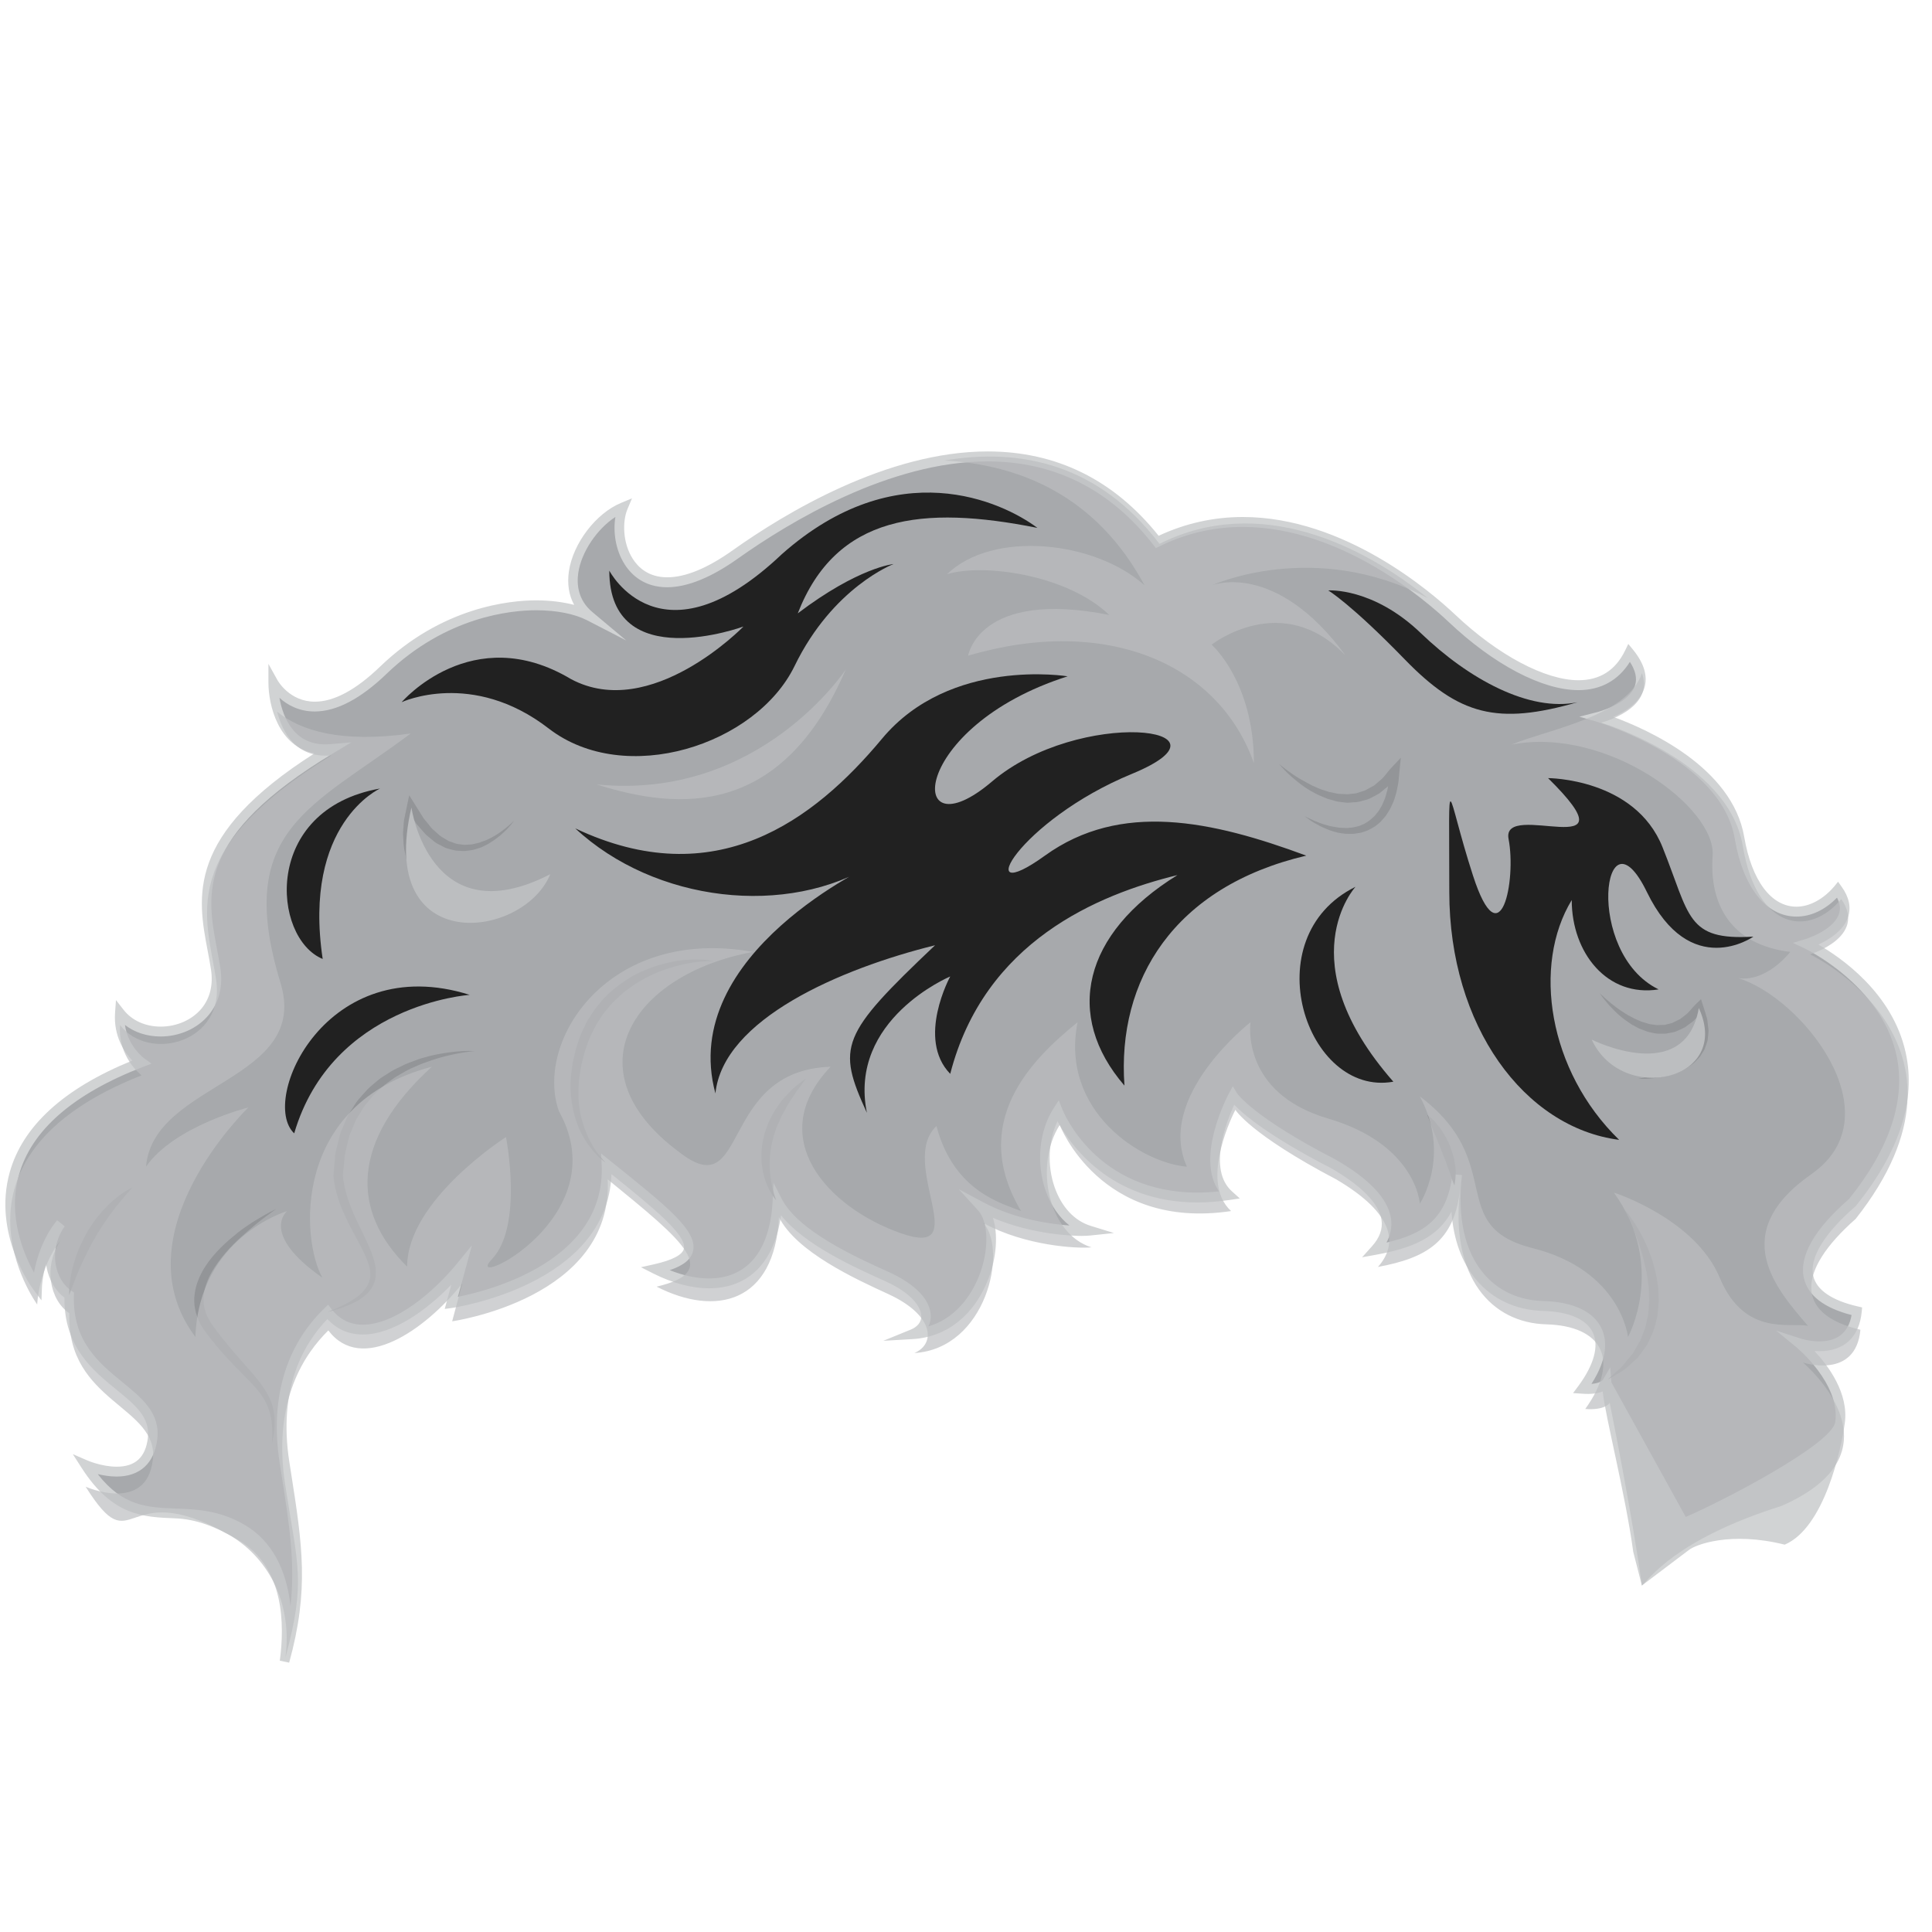 <?xml version="1.0" encoding="iso-8859-1"?>
<!-- Generator: Adobe Illustrator 15.0.0, SVG Export Plug-In . SVG Version: 6.00 Build 0)  -->
<!DOCTYPE svg PUBLIC "-//W3C//DTD SVG 1.1//EN" "http://www.w3.org/Graphics/SVG/1.1/DTD/svg11.dtd">
<svg version="1.1" xmlns="http://www.w3.org/2000/svg" xmlns:xlink="http://www.w3.org/1999/xlink" x="0px" y="0px" width="80px"
	 height="80px" viewBox="0 0 80 80" style="enable-background:new 0 0 80 80;" xml:space="preserve">
<g id="ico-hair-boy-3">
	<g>
		<defs>
			<rect id="SVGID_1_" width="80" height="80"/>
		</defs>
		<clipPath id="SVGID_2_">
			<use xlink:href="#SVGID_1_"  style="overflow:visible;"/>
		</clipPath>
		<g style="clip-path:url(#SVGID_2_);">
			<path style="fill:none;" d="M59.746,0H20.253C9.068,0,0,9.066,0,20.253v39.493C0,70.932,9.068,80,20.253,80h39.493
				C70.932,80,80,70.932,80,59.746V20.253C80,9.066,70.932,0,59.746,0z"/>
		</g>
	</g>
	<g>
		<path style="fill:#A7A9AC;" d="M76.693,49.806c5.752-7.148-1.883-10.721-1.883-10.721s2.379-0.714,1.287-2.245
			c-1.287,1.531-3.475,1.326-4.068-2.146c-0.596-3.472-5.854-5.003-5.854-5.003s2.879-0.715,1.291-2.653
			c-1.291,2.653-4.863,0.918-7.342-1.429c-2.481-2.348-7.439-5.515-12.205-3.166c-5.158-6.638-13.293-2.452-17.46,0.508
			c-4.165,2.962-5.257-0.508-4.664-1.938c-1.487,0.612-2.975,3.165-1.388,4.493c-1.587-0.817-5.456-0.717-8.533,2.243
			c-3.174,3.063-4.564,0.513-4.564,0.513s0,2.96,2.382,2.755c-6.447,3.884-5.158,6.536-4.761,9.088
			c0.395,2.553-2.779,3.369-3.97,1.839c-0.1,1.328,0.893,2.04,0.893,2.04c-8.731,3.373-4.317,9.29-4.317,9.29
			s0.059-1.487,0.982-2.616c-0.75,1.072-0.463,2.437,0.346,2.97c-0.115,3.628,3.717,3.769,3.451,5.947
			c-0.264,2.18-2.775,1.085-2.775,1.085c2.045,3.192,4.024,1.176,6.536,2.684c1.619,0.974,2.016,3.135,1.707,5.448
			c0.86-3.107,0.516-4.936,0.003-8.219c-0.537-3.431,0.832-5.33,1.784-6.247c1.369,1.775,3.987,0,5.535-1.898
			c-0.417,1.528-0.417,1.528-0.417,1.528s6.664-0.916,6.428-5.754c3.211,2.571,4.699,3.735,2.021,4.349
			c2.44,1.224,4.88,0.673,5.057-2.817c0.715,1.41,3.162,2.51,4.523,3.122c1.903,0.858,1.964,2.021,1.071,2.388
			c2.976-0.181,3.867-4.163,2.857-5.265c1.725,0.92,3.867,1.039,4.461,0.979c-1.784-0.552-2.378-3.308-1.31-4.959
			c0,0,1.668,4.285,7.083,3.491c-1.368-1.226,0.177-4.104,0.177-4.104s0.596,0.979,4.166,2.818c2.438,1.404,2.559,2.632,1.725,3.55
			c2.023-0.366,3.154-1.042,3.395-3.124c-0.416,3.553,1.307,5.392,3.57,5.451c2.26,0.061,3.092,1.408,1.604,3.431
			c0.834,0.061,1.016-0.246,1.016-0.246s1.166,4.862,1.57,7.787c0.305-0.255,1.119-2.249,5.516-3.608
			c5.258-2.243,0.895-5.817,0.895-5.817s2.182,0.713,2.381-1.328C74.215,53.686,74.215,51.949,76.693,49.806z"/>
		<path style="fill:#D1D3D4;" d="M11.974,68.847l-0.388-0.082c0.2-1.479,0.194-3.848-1.667-4.967
			c-0.968-0.583-1.801-0.894-2.663-0.927c-1.337-0.052-2.603-0.102-3.88-2.096l-0.361-0.562l0.603,0.261
			c0.005,0.003,0.602,0.259,1.213,0.259c0.773,0,1.193-0.388,1.291-1.184c0.104-0.856-0.514-1.365-1.297-2.003
			c-0.972-0.792-2.182-1.775-2.157-3.813c-0.375-0.286-0.645-0.745-0.741-1.271c-0.007-0.046-0.014-0.092-0.021-0.138
			c-0.151,0.543-0.168,0.948-0.168,0.955l-0.021,0.566l-0.335-0.449C1.312,53.306-0.307,51.095,0.4,48.55
			c0.536-1.923,2.241-3.48,5.079-4.634c-0.316-0.33-0.787-1.001-0.714-1.988l0.037-0.517l0.316,0.404
			c0.344,0.442,0.903,0.695,1.536,0.695c0.668,0,1.301-0.28,1.691-0.749c0.353-0.429,0.49-0.988,0.39-1.623
			c-0.039-0.25-0.085-0.501-0.134-0.757c-0.427-2.252-0.909-4.795,4.424-8.188c-1.499-0.281-1.91-1.99-1.91-2.933v-0.771
			l0.372,0.671c0.02,0.034,0.506,0.895,1.55,0.895c0.794,0,1.704-0.49,2.702-1.452c2.569-2.475,5.376-2.744,6.465-2.744
			c0.571,0,1.106,0.069,1.571,0.188c-0.22-0.401-0.294-0.87-0.218-1.39c0.171-1.161,1.123-2.408,2.167-2.836l0.445-0.185
			l-0.19,0.453c-0.208,0.501-0.202,1.393,0.225,2.055c0.224,0.349,0.649,0.761,1.426,0.761c0.753,0,1.667-0.376,2.719-1.125
			c2.147-1.525,6.375-4.087,10.548-4.087c2.849,0,5.228,1.175,7.08,3.493c1.1-0.515,2.271-0.778,3.488-0.778
			c4.196,0,7.791,3.099,8.793,4.046c1.771,1.674,3.725,2.713,5.105,2.713c0.883,0,1.531-0.412,1.926-1.224l0.135-0.279l0.195,0.237
			c0.465,0.571,0.623,1.109,0.465,1.602c-0.191,0.602-0.809,0.976-1.281,1.182c1.406,0.515,4.928,2.074,5.422,4.974
			c0.311,1.806,1.117,2.887,2.164,2.885c0.541,0,1.109-0.308,1.563-0.839l0.158-0.195l0.148,0.207
			c0.311,0.433,0.398,0.854,0.268,1.255c-0.191,0.573-0.809,0.944-1.23,1.142c0.91,0.522,3.063,1.989,3.611,4.459
			c0.445,1.974-0.25,4.114-2.059,6.363c-1.32,1.143-1.938,2.168-1.764,2.904c0.139,0.579,0.775,1.013,1.85,1.258l0.172,0.04
			l-0.016,0.178c-0.102,1.056-0.727,1.634-1.762,1.634l0,0c-0.064,0-0.133-0.002-0.195-0.007c0.578,0.615,1.424,1.753,1.256,2.986
			c-0.152,1.098-0.848,4.333-2.488,5.032c-2.246-0.562-3.713,0.004-3.98,0.23l-1.934,1.462l-0.357-1.391
			c-0.328-2.41-1.16-5.611-1.266-6.646c-0.182,0.075-0.447,0.126-0.861,0.093l-0.365-0.024l0.223-0.299
			c0.643-0.874,0.855-1.651,0.6-2.198c-0.258-0.554-0.988-0.876-2.053-0.904c-1.137-0.032-2.096-0.479-2.779-1.288
			c-0.602-0.717-0.947-1.676-1.027-2.82c-0.584,1.084-1.665,1.514-3.117,1.779l-0.584,0.107l0.404-0.45
			c0.322-0.354,0.457-0.723,0.4-1.099c-0.102-0.673-0.822-1.408-2.078-2.135c-2.578-1.327-3.627-2.221-4.022-2.632
			c-0.327,0.715-1.095,2.688-0.093,3.585l0.326,0.295l-0.43,0.063c-0.454,0.066-0.898,0.102-1.328,0.102
			c-3.632,0-5.291-2.435-5.791-3.364c-0.383,0.802-0.434,1.836-0.117,2.74c0.289,0.818,0.82,1.386,1.494,1.594l0.96,0.296
			l-0.996,0.104c-0.085,0.007-0.202,0.015-0.345,0.015c-0.215,0-1.968-0.021-3.67-0.748c0.216,0.67,0.158,1.627-0.188,2.524
			c-0.577,1.502-1.715,2.41-3.125,2.496l-1.226,0.072l1.141-0.466c0.273-0.112,0.429-0.307,0.432-0.544
			c0.003-0.377-0.388-0.964-1.511-1.467c-1.28-0.577-3.326-1.498-4.298-2.722c-0.263,1.932-1.328,3.025-2.982,3.025
			c-0.713,0-1.509-0.213-2.307-0.613l-0.51-0.26l0.554-0.124c0.756-0.172,1.169-0.391,1.224-0.646c0.12-0.555-1.236-1.667-3-3.084
			c-0.157,4.6-6.538,5.531-6.604,5.54l-0.3,0.041l0.274-1.005c-1.019,1.057-2.418,2.064-3.663,2.064
			c-0.584,0-1.075-0.214-1.469-0.64c-1.015,1.052-2.045,2.904-1.576,5.917l0.062,0.396C12.521,63.982,12.809,65.82,11.974,68.847z
			 M69.803,62.814c1.482-0.636,6.064-3.002,6.193-3.938c0.213-1.579-1.592-3.075-1.607-3.087l-0.84-0.69l1.021,0.33
			c0,0,0.35,0.114,0.758,0.114c0.766,0,1.215-0.367,1.342-1.09c-1.139-0.294-1.799-0.801-1.971-1.516
			c-0.217-0.909,0.43-2.044,1.865-3.288c1.703-2.118,2.369-4.14,1.959-5.98c-0.645-2.891-3.768-4.383-3.797-4.398l-0.486-0.228
			l0.512-0.155c0.012-0.002,1.172-0.361,1.396-1.046c0.07-0.213,0.043-0.431-0.082-0.673c-0.494,0.51-1.084,0.785-1.678,0.785
			c-1.256,0-2.211-1.205-2.555-3.226c-0.564-3.303-5.66-4.824-5.711-4.842l-0.725-0.21l0.73-0.186
			c0.016-0.003,1.334-0.341,1.578-1.113c0.09-0.288,0.018-0.612-0.215-0.971c-0.475,0.766-1.205,1.171-2.129,1.171
			c-1.498,0-3.508-1.057-5.371-2.819c-0.979-0.925-4.477-3.939-8.527-3.939c-1.209,0-2.373,0.27-3.457,0.807l-0.143,0.068
			l-0.099-0.125c-1.786-2.3-4.099-3.464-6.87-3.464c-4.067,0-8.213,2.517-10.325,4.014c-1.117,0.796-2.107,1.196-2.942,1.198
			c-0.952,0-1.482-0.513-1.759-0.946c-0.39-0.61-0.484-1.365-0.386-1.965c-0.757,0.493-1.408,1.446-1.537,2.314
			c-0.067,0.464-0.021,1.12,0.585,1.625l1.401,1.175l-1.616-0.833c-0.523-0.27-1.275-0.418-2.116-0.418
			c-1.038,0-3.727,0.258-6.192,2.633c-1.074,1.033-2.074,1.559-2.975,1.559c-0.67,0-1.153-0.286-1.462-0.568
			c0.143,0.799,0.611,2.048,2.104,1.921l0.872-0.074l-0.755,0.455c-5.691,3.424-5.241,5.808-4.805,8.111
			c0.048,0.258,0.096,0.515,0.137,0.768c0.119,0.758-0.048,1.43-0.48,1.952c-0.464,0.562-1.209,0.893-1.993,0.893
			c-0.56,0-1.078-0.168-1.477-0.479c0.13,0.893,0.786,1.377,0.792,1.379l0.309,0.224l-0.354,0.135
			c-2.894,1.119-4.623,2.626-5.139,4.487c-0.476,1.7,0.208,3.28,0.627,4.03c0.103-0.559,0.354-1.428,0.957-2.168l0.313,0.251
			c-0.337,0.481-0.467,1.055-0.366,1.61c0.085,0.462,0.325,0.852,0.658,1.068l0.094,0.065l-0.004,0.114
			c-0.06,1.91,1.038,2.802,2.006,3.595c0.81,0.66,1.579,1.283,1.445,2.369c-0.121,0.995-0.72,1.542-1.685,1.542
			c-0.28,0-0.553-0.049-0.779-0.101c1.043,1.339,2.059,1.378,3.221,1.426c0.867,0.03,1.849,0.068,2.902,0.699
			c1.059,0.636,1.692,1.791,1.86,3.347c0.197-1.801-0.042-3.347-0.383-5.511l-0.062-0.396c-0.521-3.341,0.716-5.341,1.848-6.431
			l0.154-0.15l0.135,0.174c0.335,0.435,0.771,0.655,1.3,0.655c1.358,0,2.965-1.378,3.926-2.56l0.592-0.725l-0.58,2.131
			c1.276-0.253,6.149-1.476,5.953-5.489l-0.021-0.445l0.438,0.351c2.289,1.837,3.551,2.847,3.37,3.678
			c-0.074,0.344-0.379,0.599-0.967,0.801c0.565,0.226,1.118,0.343,1.62,0.343c1.596,0,2.534-1.144,2.641-3.216l0.037-0.746
			l0.337,0.663c0.681,1.342,3.117,2.439,4.426,3.029c1.121,0.506,1.757,1.18,1.746,1.851c-0.001,0.145-0.035,0.28-0.097,0.404
			c1.304-0.383,1.899-1.569,2.111-2.122c0.408-1.051,0.382-2.207-0.056-2.684L39.7,49.241l1.035,0.554
			c1.318,0.7,2.791,0.896,3.548,0.949c-0.431-0.34-0.772-0.837-0.986-1.442c-0.4-1.144-0.268-2.486,0.336-3.418l0.209-0.322
			l0.141,0.357c0.055,0.142,1.404,3.463,5.596,3.463c0.291,0,0.592-0.018,0.897-0.05c-0.985-1.413,0.348-3.932,0.407-4.049
			l0.164-0.303l0.18,0.296c0,0,0.65,0.977,4.085,2.743c1.396,0.804,2.161,1.62,2.284,2.43c0.049,0.345-0.01,0.68-0.183,1.002
			c1.567-0.358,2.515-1.011,2.728-2.822v-0.002l0,0h0.002l0.393,0.028l0,0l0,0l0,0c-0.197,1.743,0.109,3.143,0.891,4.072
			c0.607,0.725,1.471,1.12,2.488,1.147c1.227,0.032,2.078,0.438,2.402,1.135c0.211,0.446,0.289,1.193-0.418,2.296
			c0.365-0.031,0.465-0.156,0.465-0.156l0.311-0.529l0.051,0.624"/>
	</g>
	<g>
		<g>
			<path style="fill:#939598;" d="M19.658,43.521c-0.348,0.032-0.694,0.094-1.036,0.171c-0.342,0.077-0.678,0.181-1.002,0.301
				c-0.167,0.054-0.322,0.127-0.482,0.197c-0.161,0.063-0.314,0.147-0.463,0.234c-0.152,0.083-0.302,0.169-0.439,0.274
				c-0.137,0.104-0.287,0.189-0.408,0.317c-0.123,0.122-0.259,0.223-0.376,0.349l-0.33,0.397c-0.104,0.134-0.179,0.291-0.273,0.433
				c-0.041,0.077-0.096,0.145-0.129,0.224l-0.098,0.239c-0.06,0.162-0.147,0.314-0.184,0.482l-0.119,0.508
				c-0.051,0.165-0.051,0.343-0.073,0.518l-0.049,0.523v-0.022c0.049,0.553,0.227,1.09,0.456,1.615
				c0.228,0.523,0.516,1.031,0.731,1.592c0.104,0.283,0.201,0.585,0.178,0.909c-0.009,0.328-0.181,0.637-0.412,0.832
				c-0.113,0.103-0.24,0.187-0.365,0.26c-0.131,0.068-0.262,0.135-0.393,0.188c-0.267,0.114-0.544,0.188-0.822,0.262
				c0.265-0.11,0.53-0.216,0.781-0.352c0.126-0.064,0.247-0.144,0.363-0.218c0.114-0.081,0.222-0.172,0.316-0.272
				c0.184-0.199,0.309-0.444,0.301-0.708c0.005-0.266-0.096-0.531-0.208-0.786c-0.233-0.516-0.548-1.012-0.795-1.553
				c-0.259-0.532-0.461-1.116-0.522-1.733v-0.017V48.68l0.049-0.561c0.019-0.182,0.019-0.372,0.076-0.551l0.138-0.548
				c0.041-0.182,0.136-0.348,0.203-0.521c0.07-0.175,0.144-0.349,0.257-0.502c0.103-0.155,0.192-0.324,0.311-0.466l0.372-0.418
				c0.128-0.129,0.275-0.242,0.415-0.363c0.135-0.124,0.302-0.207,0.451-0.309c0.152-0.104,0.313-0.186,0.479-0.26
				c0.16-0.084,0.325-0.162,0.497-0.216c0.167-0.065,0.332-0.132,0.506-0.174c0.342-0.103,0.693-0.169,1.046-0.215
				C18.952,43.528,19.306,43.505,19.658,43.521z"/>
		</g>
		<g>
			<path style="fill:#939598;" d="M11.434,50.064c0,0-0.156,0.107-0.42,0.305c-0.262,0.188-0.623,0.487-1.039,0.86
				c-0.412,0.373-0.862,0.855-1.206,1.439c-0.167,0.296-0.291,0.621-0.33,0.954c-0.042,0.338,0.033,0.68,0.192,0.982
				c0.157,0.287,0.415,0.602,0.634,0.881c0.228,0.283,0.465,0.561,0.696,0.823c0.464,0.521,0.928,1.021,1.193,1.565
				c0.131,0.267,0.186,0.543,0.209,0.783c0.014,0.237,0.005,0.443-0.012,0.611c-0.011,0.169-0.054,0.297-0.065,0.385
				c-0.016,0.09-0.027,0.137-0.027,0.137s0.004-0.047,0.008-0.14c0-0.086,0.014-0.218,0.005-0.386
				c0.001-0.164-0.013-0.365-0.056-0.587c-0.048-0.22-0.127-0.46-0.259-0.698c-0.266-0.474-0.759-0.91-1.248-1.422
				c-0.245-0.26-0.5-0.522-0.738-0.819c-0.123-0.146-0.239-0.298-0.354-0.444c-0.111-0.143-0.239-0.313-0.334-0.496
				C8.093,54.43,8,53.987,8.061,53.579c0.05-0.412,0.221-0.782,0.413-1.098c0.402-0.631,0.918-1.071,1.36-1.43
				c0.448-0.353,0.858-0.587,1.142-0.751C11.263,50.14,11.434,50.064,11.434,50.064z"/>
		</g>
		<g>
			<path style="fill:#939598;" d="M2.865,53.627c0,0-0.021-0.342,0.078-0.844c0.047-0.249,0.125-0.538,0.234-0.84
				c0.062-0.146,0.109-0.305,0.189-0.451c0.071-0.152,0.146-0.304,0.232-0.454c0.081-0.147,0.177-0.286,0.273-0.426
				c0.089-0.143,0.202-0.261,0.301-0.388c0.096-0.124,0.213-0.228,0.314-0.33c0.098-0.106,0.204-0.195,0.303-0.271
				c0.191-0.164,0.369-0.274,0.497-0.347c0.124-0.073,0.197-0.113,0.197-0.113s-0.054,0.066-0.147,0.179
				c-0.097,0.105-0.237,0.26-0.387,0.449c-0.081,0.096-0.163,0.197-0.244,0.31c-0.082,0.11-0.174,0.224-0.259,0.351
				c-0.171,0.248-0.351,0.516-0.505,0.797c-0.17,0.274-0.307,0.567-0.443,0.839c-0.127,0.272-0.247,0.534-0.337,0.768
				C2.975,53.309,2.865,53.627,2.865,53.627z"/>
		</g>
		<g>
			<path style="fill:#939598;" d="M21.292,33.977c-0.129,0.183-0.282,0.351-0.451,0.504c-0.162,0.152-0.344,0.288-0.538,0.408
				c-0.092,0.068-0.198,0.11-0.299,0.163c-0.103,0.055-0.216,0.074-0.326,0.114c-0.108,0.042-0.229,0.042-0.344,0.062
				c-0.113,0.026-0.232,0.002-0.351,0c-0.121,0-0.232-0.034-0.35-0.064l-0.168-0.05c-0.057-0.023-0.106-0.054-0.159-0.078
				c-0.103-0.06-0.22-0.099-0.309-0.176l-0.276-0.227c-0.096-0.068-0.162-0.166-0.244-0.251l-0.229-0.263l-0.379-0.585l0.351-0.047
				l-0.084,0.433c-0.037,0.143-0.025,0.292-0.039,0.437c-0.018,0.147-0.01,0.292,0,0.434c0.003,0.146,0.018,0.293,0.052,0.434
				c0.028,0.141,0.05,0.285,0.106,0.418c0.048,0.137,0.083,0.278,0.154,0.404c0.064,0.129,0.12,0.263,0.206,0.381
				c0.08,0.118,0.156,0.244,0.255,0.346c0.093,0.108,0.186,0.221,0.298,0.312l0.16,0.145l0.179,0.12
				c0.115,0.089,0.242,0.151,0.374,0.21c0.126,0.07,0.268,0.104,0.404,0.144c0.137,0.052,0.281,0.052,0.422,0.085
				c0.146,0.025,0.292,0.004,0.437,0.01c0.146-0.014,0.287-0.051,0.434-0.072l0.424-0.146c-0.133,0.069-0.266,0.146-0.402,0.213
				c-0.146,0.04-0.29,0.095-0.44,0.126c-0.151,0.013-0.303,0.053-0.458,0.043c-0.152-0.008-0.314,0.008-0.463-0.041
				c-0.15-0.033-0.305-0.061-0.447-0.128c-0.149-0.053-0.294-0.112-0.426-0.2l-0.206-0.117l-0.188-0.147
				c-0.131-0.091-0.243-0.203-0.35-0.32c-0.117-0.114-0.207-0.244-0.299-0.376c-0.1-0.127-0.171-0.273-0.245-0.416
				c-0.083-0.135-0.131-0.294-0.186-0.444c-0.063-0.151-0.092-0.312-0.122-0.471c-0.041-0.157-0.059-0.317-0.064-0.479
				c-0.015-0.161-0.027-0.324-0.007-0.485c0.019-0.158,0.01-0.325,0.051-0.478l0.098-0.473l0.096-0.459l0.258,0.413l0.344,0.548
				l0.202,0.247c0.067,0.079,0.126,0.176,0.209,0.233l0.234,0.21c0.076,0.068,0.17,0.108,0.256,0.166
				c0.043,0.026,0.085,0.054,0.132,0.079l0.142,0.05c0.096,0.037,0.193,0.076,0.292,0.08c0.1,0.008,0.203,0.041,0.307,0.022
				c0.1-0.012,0.206,0,0.306-0.032c0.101-0.03,0.207-0.036,0.304-0.086c0.099-0.036,0.201-0.063,0.295-0.115
				c0.195-0.092,0.384-0.205,0.56-0.337C20.962,34.276,21.134,34.135,21.292,33.977z"/>
		</g>
		<g>
			<path style="fill:#939598;" d="M25.083,48.143c0,0-0.039-0.023-0.109-0.081c-0.069-0.056-0.174-0.139-0.289-0.265
				c-0.119-0.122-0.246-0.283-0.385-0.481c-0.131-0.198-0.271-0.436-0.374-0.714c-0.114-0.277-0.193-0.596-0.247-0.935
				c-0.057-0.343-0.067-0.706-0.042-1.084c0.025-0.187,0.05-0.376,0.075-0.566c0.042-0.189,0.087-0.38,0.13-0.57
				c0.061-0.206,0.125-0.371,0.187-0.557c0.07-0.183,0.173-0.368,0.256-0.555c0.097-0.176,0.214-0.339,0.32-0.51
				c0.123-0.158,0.247-0.313,0.375-0.462c0.271-0.28,0.564-0.532,0.874-0.733c0.305-0.21,0.623-0.374,0.933-0.491
				c0.309-0.129,0.61-0.216,0.893-0.279c0.283-0.069,0.544-0.103,0.777-0.116c0.231-0.02,0.436-0.015,0.604-0.007
				c0.165,0.003,0.294,0.025,0.383,0.039c0.088,0.015,0.134,0.022,0.134,0.022s-0.047,0-0.138,0
				c-0.087-0.005-0.216,0.008-0.379,0.018c-0.164,0.014-0.362,0.03-0.585,0.079c-0.224,0.042-0.474,0.104-0.737,0.188
				c-0.267,0.079-0.552,0.184-0.834,0.328c-0.145,0.065-0.289,0.146-0.428,0.233c-0.146,0.08-0.284,0.182-0.426,0.279
				c-0.284,0.199-0.538,0.449-0.789,0.712c-0.115,0.138-0.229,0.281-0.338,0.426c-0.096,0.156-0.203,0.31-0.288,0.474
				c-0.078,0.162-0.167,0.318-0.237,0.492c-0.064,0.176-0.139,0.373-0.187,0.53c-0.048,0.179-0.094,0.356-0.138,0.533
				c-0.031,0.178-0.059,0.354-0.087,0.529c-0.031,0.351-0.05,0.688-0.02,1.011c0.026,0.319,0.082,0.624,0.172,0.89
				c0.167,0.544,0.406,0.96,0.606,1.225C24.941,48.014,25.083,48.143,25.083,48.143z"/>
		</g>
		<g>
			<path style="fill:#939598;" d="M32.143,49.704c0,0-0.253-0.262-0.438-0.781c-0.05-0.128-0.083-0.273-0.119-0.428
				c-0.023-0.158-0.057-0.321-0.055-0.497c-0.011-0.175,0.001-0.354,0.021-0.54c0.023-0.179,0.069-0.359,0.11-0.541
				c0.065-0.172,0.117-0.35,0.196-0.513c0.082-0.161,0.159-0.324,0.254-0.464c0.094-0.141,0.191-0.273,0.279-0.399
				c0.105-0.115,0.204-0.218,0.299-0.316c0.175-0.2,0.366-0.32,0.482-0.421c0.125-0.089,0.196-0.143,0.196-0.143
				s-0.05,0.074-0.14,0.202c-0.083,0.13-0.231,0.289-0.366,0.516c-0.069,0.105-0.144,0.222-0.227,0.342
				c-0.071,0.131-0.142,0.268-0.222,0.404c-0.083,0.136-0.129,0.294-0.206,0.441c-0.07,0.148-0.11,0.312-0.167,0.469
				c-0.039,0.161-0.085,0.321-0.111,0.484c-0.021,0.162-0.052,0.322-0.052,0.479c-0.011,0.157-0.002,0.311,0,0.455
				c0.017,0.145,0.024,0.283,0.045,0.411C32.004,49.373,32.143,49.704,32.143,49.704z"/>
		</g>
		<g>
			<path style="fill:#939598;" d="M52.967,31.636c0.178,0.15,0.368,0.286,0.558,0.422c0.191,0.131,0.39,0.247,0.594,0.354
				c0.103,0.052,0.196,0.113,0.304,0.155s0.207,0.095,0.313,0.129l0.319,0.102l0.326,0.066c0.107,0.016,0.216,0.012,0.324,0.019
				c0.107,0.019,0.213-0.014,0.316-0.019c0.111-0.002,0.211-0.036,0.311-0.072c0.101-0.032,0.206-0.056,0.295-0.118
				c0.092-0.054,0.189-0.098,0.278-0.152l0.248-0.212c0.171-0.136,0.288-0.332,0.438-0.494l0.415-0.442l-0.059,0.574l-0.033,0.356
				c-0.007,0.119-0.041,0.237-0.061,0.355c-0.017,0.121-0.053,0.236-0.091,0.354c-0.031,0.115-0.077,0.23-0.134,0.34
				c-0.047,0.113-0.109,0.221-0.177,0.323c-0.06,0.107-0.149,0.199-0.23,0.292c-0.075,0.099-0.185,0.167-0.277,0.246
				c-0.104,0.067-0.216,0.123-0.323,0.177c-0.116,0.035-0.23,0.093-0.35,0.102c-0.119,0.021-0.239,0.043-0.355,0.035
				c-0.119,0.005-0.238-0.002-0.352-0.021c-0.117-0.014-0.23-0.039-0.341-0.076c-0.11-0.029-0.22-0.07-0.323-0.117
				c-0.107-0.044-0.211-0.089-0.311-0.15c-0.098-0.056-0.202-0.102-0.295-0.169l-0.278-0.198l0.308,0.143
				c0.097,0.053,0.205,0.082,0.308,0.129c0.102,0.043,0.21,0.075,0.316,0.103c0.104,0.029,0.21,0.057,0.317,0.069
				c0.105,0.02,0.215,0.038,0.32,0.038c0.107,0.011,0.211,0.011,0.316-0.005c0.105-0.003,0.209-0.03,0.305-0.054
				c0.106-0.015,0.194-0.076,0.291-0.109c0.088-0.052,0.174-0.11,0.254-0.169c0.067-0.077,0.158-0.127,0.217-0.213
				c0.065-0.082,0.133-0.159,0.182-0.253c0.056-0.089,0.104-0.18,0.142-0.282c0.042-0.095,0.081-0.193,0.106-0.299
				c0.027-0.102,0.063-0.207,0.076-0.316c0.016-0.106,0.045-0.213,0.051-0.323l0.028-0.328l0.354,0.133l-0.238,0.283
				c-0.081,0.096-0.154,0.194-0.26,0.268l-0.292,0.239c-0.105,0.066-0.222,0.122-0.333,0.18c-0.105,0.067-0.234,0.092-0.355,0.124
				c-0.119,0.036-0.241,0.069-0.367,0.065c-0.125,0.004-0.25,0.034-0.373,0.01c-0.121-0.018-0.246-0.023-0.365-0.053l-0.348-0.099
				l-0.338-0.139c-0.109-0.045-0.209-0.109-0.316-0.164c-0.107-0.054-0.204-0.125-0.304-0.187c-0.195-0.136-0.382-0.287-0.56-0.443
				C53.283,31.984,53.115,31.819,52.967,31.636z"/>
		</g>
		<g>
			<path style="fill:#939598;" d="M66.242,41.127c0.297,0.286,0.607,0.552,0.949,0.769c0.164,0.111,0.338,0.208,0.512,0.293
				l0.27,0.116l0.275,0.084c0.092,0.03,0.186,0.03,0.277,0.047c0.092,0.021,0.184,0.005,0.277,0.005c0.043-0.002,0.09,0,0.137-0.002
				l0.129-0.036c0.09-0.023,0.182-0.036,0.262-0.087c0.078-0.042,0.16-0.076,0.242-0.119l0.221-0.171
				c0.15-0.11,0.26-0.28,0.396-0.413l0.246-0.239l0.092,0.289l0.096,0.301c0.023,0.105,0.07,0.199,0.078,0.309l0.039,0.324
				c0.018,0.105-0.008,0.221-0.014,0.33c-0.008,0.055-0.01,0.109-0.02,0.164l-0.053,0.16c-0.039,0.108-0.068,0.217-0.135,0.306
				c-0.064,0.089-0.105,0.194-0.189,0.267c-0.078,0.074-0.145,0.161-0.23,0.223c-0.088,0.06-0.17,0.125-0.258,0.179l-0.271,0.144
				c-0.189,0.072-0.379,0.144-0.572,0.187c-0.385,0.084-0.779,0.133-1.166,0.113c0.379-0.07,0.758-0.156,1.111-0.3
				c0.18-0.069,0.348-0.148,0.514-0.238l0.236-0.152c0.074-0.055,0.139-0.116,0.209-0.173c0.07-0.058,0.117-0.134,0.178-0.199
				c0.064-0.063,0.092-0.149,0.139-0.223c0.053-0.073,0.066-0.159,0.094-0.245l0.035-0.122c0.006-0.045,0.006-0.089,0.01-0.131
				c-0.004-0.091,0.02-0.177,0.004-0.265l-0.039-0.271c-0.004-0.091-0.051-0.179-0.076-0.266l-0.086-0.268l0.34,0.05l-0.225,0.244
				c-0.074,0.079-0.143,0.167-0.238,0.229l-0.268,0.197c-0.098,0.055-0.201,0.097-0.305,0.143c-0.102,0.056-0.213,0.069-0.322,0.091
				l-0.164,0.03c-0.057,0.006-0.111,0-0.168,0c-0.111,0-0.223,0.006-0.33-0.023c-0.105-0.025-0.215-0.037-0.314-0.078
				c-0.104-0.038-0.203-0.075-0.303-0.116l-0.281-0.15c-0.178-0.117-0.35-0.234-0.51-0.374c-0.158-0.136-0.305-0.286-0.445-0.438
				C66.488,41.463,66.355,41.301,66.242,41.127z"/>
		</g>
		<g>
			<path style="fill:#939598;" d="M59.1,46.164c0,0,0.176,0.112,0.371,0.349c0.203,0.227,0.42,0.574,0.58,0.957
				c0.057,0.197,0.143,0.384,0.168,0.578c0.031,0.194,0.068,0.37,0.061,0.527c-0.012,0.313-0.053,0.515-0.053,0.515
				s-0.094-0.193-0.172-0.475c-0.043-0.139-0.119-0.296-0.17-0.467c-0.025-0.087-0.064-0.168-0.1-0.257
				c-0.033-0.089-0.07-0.178-0.105-0.266c-0.027-0.095-0.072-0.178-0.107-0.266c-0.039-0.089-0.066-0.179-0.102-0.259
				c-0.076-0.165-0.135-0.328-0.193-0.465C59.168,46.36,59.1,46.164,59.1,46.164z"/>
		</g>
		<g>
			<path style="fill:#939598;" d="M67.301,50.112c0,0,0.084,0.092,0.207,0.274c0.127,0.174,0.303,0.438,0.477,0.773
				c0.084,0.167,0.176,0.35,0.258,0.555c0.074,0.204,0.17,0.415,0.225,0.647c0.07,0.232,0.125,0.477,0.16,0.729
				c0.051,0.248,0.039,0.512,0.059,0.772l-0.035,0.389c-0.006,0.13-0.02,0.258-0.057,0.385c-0.057,0.254-0.121,0.497-0.238,0.717
				c-0.053,0.112-0.098,0.222-0.15,0.326c-0.07,0.096-0.137,0.189-0.201,0.28c-0.066,0.087-0.129,0.175-0.189,0.258
				c-0.076,0.069-0.148,0.139-0.221,0.202c-0.141,0.127-0.264,0.253-0.391,0.332c-0.131,0.079-0.242,0.148-0.336,0.205
				c-0.188,0.109-0.293,0.166-0.293,0.166s0.09-0.087,0.25-0.231c0.078-0.07,0.176-0.157,0.283-0.254
				c0.111-0.103,0.203-0.245,0.322-0.38c0.059-0.067,0.115-0.137,0.18-0.211c0.047-0.084,0.098-0.171,0.148-0.258
				c0.053-0.091,0.104-0.18,0.158-0.271c0.039-0.099,0.078-0.201,0.119-0.304c0.033-0.104,0.09-0.206,0.109-0.317
				c0.023-0.113,0.047-0.226,0.074-0.339c0.061-0.224,0.041-0.467,0.072-0.701c-0.016-0.237,0-0.478-0.045-0.714
				c-0.014-0.118-0.031-0.234-0.045-0.348c-0.021-0.117-0.051-0.227-0.072-0.336c-0.094-0.448-0.23-0.854-0.354-1.204
				c-0.129-0.344-0.236-0.638-0.33-0.833C67.354,50.225,67.301,50.112,67.301,50.112z"/>
		</g>
	</g>
	<g style="opacity:0.7;">
		<path style="fill:#BCBEC0;" d="M47.395,24.239c-2.045-1.843-6.284-2.302-8.183-0.46c1.46-0.462,4.968,0,6.721,1.686
			c-5.405-1.074-5.844,1.686-5.844,1.686c5.698-1.686,10.376,0.311,11.832,4.449c0-3.373-1.751-4.906-1.751-4.906
			s2.922-2.303,5.553,0.457c-2.924-3.985-5.553-2.911-5.553-2.911s4.251-1.95,8.951,0.526c-2.683-2.175-6.972-4.326-11.109-2.247
			c-2.525-3.315-5.766-3.984-8.907-3.451C42.219,19.243,45.391,20.514,47.395,24.239z"/>
		<path style="fill:#BCBEC0;" d="M76.84,50.471c5.766-7.302-1.889-10.952-1.889-10.952s2.383-0.728,1.291-2.292
			c-1.291,1.564-3.479,1.354-4.076-2.192c-0.594-3.548-5.865-5.111-5.865-5.111s2.229-0.565,1.688-2.049
			c-0.598,1.797-3.938,2.342-5.4,2.957c3.945-0.77,8.475,2.605,8.328,4.601c-0.145,1.99,0.73,3.68,3.217,3.984
			c-1.17,1.38-2.193,1.075-2.193,1.075c2.631,0.766,6.576,5.671,3.07,8.123c-3.506,2.454-1.461,4.755-0.146,6.286
			c-0.73-0.153-2.631,0.459-3.654-1.992c-1.02-2.451-4.381-3.526-4.381-3.526c2.189,3.065,0.582,5.978,0.582,5.978
			s-0.291-2.758-3.943-3.676c-3.654-0.923-1.023-3.528-4.676-6.286c1.314,2.449,0,4.443,0,4.443s-0.146-2.454-3.801-3.526
			c-3.65-1.072-3.212-3.986-3.212-3.986s-3.946,3.069-2.632,5.98c-1.898-0.157-5.259-2.301-4.528-5.98
			c-1.899,1.535-4.529,4.141-2.339,7.818c-0.73-0.306-2.777-0.766-3.505-3.522c-1.61,1.531,1.606,5.517-1.462,4.444
			c-3.067-1.074-5.699-3.985-2.922-6.898c-4.676,0.153-3.361,5.824-6.282,3.523c-4.53-3.372-1.9-7.359,3.068-8.279
			c-5.992-1.072-9.061,3.684-8.035,6.594c2.481,4.449-4.092,7.513-2.777,6.133c1.317-1.38,0.585-5.058,0.585-5.058
			s-4.092,2.606-4.092,5.364c-2.336-2.301-2.336-5.213,1.021-8.277c-5.843,1.532-5.406,7.205-4.527,8.738
			c-2.63-1.84-1.462-2.762-1.462-2.762s-3.654,1.074-3.8,5.213c-3.216-4.291,2.192-9.503,2.192-9.503s-3.068,0.768-4.237,2.452
			c0.292-3.527,6.867-3.527,5.552-7.666c-1.897-6.286,1.315-7.206,5.407-10.271c-2.867,0.403-4.548-0.107-5.528-0.902
			c0.219,0.859,0.786,1.938,2.243,1.809c-6.46,3.968-5.169,6.679-4.771,9.285c0.397,2.606-2.784,3.438-3.978,1.878
			c-0.1,1.355,0.895,2.084,0.895,2.084c-8.747,3.444-4.326,9.488-4.326,9.488s0.059-1.518,0.984-2.671
			c-0.751,1.095-0.463,2.487,0.346,3.033c-0.115,3.707,3.725,3.85,3.458,6.075c-0.265,2.228-2.781,1.11-2.781,1.11
			c2.049,3.258,1.47-0.493,5.862,1.948c1.605,0.892,2.721,2.759,2.41,5.124c0.862-3.176,0.503-3.81-0.011-7.163
			c-0.538-3.505,0.834-5.443,1.788-6.381c1.371,1.813,3.994,0,5.545-1.941c-0.418,1.563-0.418,1.563-0.418,1.563
			s6.677-0.936,6.44-5.878c3.217,2.627,4.708,3.817,2.025,4.443c2.444,1.25,4.889,0.686,5.067-2.879
			c0.715,1.438,3.167,2.563,4.532,3.189c1.905,0.877,1.966,2.063,1.073,2.44c2.982-0.186,3.875-4.255,2.863-5.38
			c1.727,0.94,3.874,1.063,4.469,1.002c-1.787-0.566-2.383-3.38-1.311-5.067c0,0,1.67,4.379,7.096,3.565
			c-1.373-1.252,0.178-4.192,0.178-4.192s0.594,1.001,4.174,2.88c2.443,1.436,2.562,2.688,1.729,3.626
			c2.023-0.374,3.158-1.063,3.398-3.191c-0.418,3.63,1.311,5.509,3.576,5.568c2.268,0.063,3.1,1.439,1.609,3.505
			c0.834,0.063,1.014-0.252,1.014-0.252s0.926,4.576,1.332,7.564c0.305-0.26,1.365-1.905,5.771-3.294
			c5.268-2.292,0.895-5.943,0.895-5.943s2.188,0.729,2.383-1.356C74.355,54.435,74.355,52.662,76.84,50.471z"/>
	</g>
	<g>
		<path style="fill:#BCBEC0;" d="M17.036,33.437c0,0,0.759,5.33,5.749,2.762C21.677,38.91,15.579,39.665,17.036,33.437z"/>
	</g>
	<g>
		<path style="fill:#BCBEC0;" d="M65.91,43.048c0,0,3.875,1.947,4.434-1.309C71.732,44.762,67.156,45.759,65.91,43.048z"/>
	</g>
	<g style="opacity:0.7;">
		<path style="fill:#BCBEC0;" d="M35.024,27.718c0,0-3.571,5.444-10.32,4.763C28.144,33.569,32.378,33.843,35.024,27.718z"/>
	</g>
	<g>
		<path style="fill:#212121;" d="M25.23,23.629c0,0,2.118,4.084,7.145-0.682c4.76-4.22,9.127-2.177,10.582-1.088
			c-4.763-0.952-8.334-0.546-9.923,3.539c2.514-1.908,3.968-2.043,3.968-2.043s-2.513,0.952-4.1,4.222
			c-1.589,3.269-7.011,5.036-10.185,2.586s-6.086-1.087-6.086-1.087s2.912-3.406,7.011-0.957c3.309,1.773,7.143-2.176,7.143-2.176
			S25.23,27.985,25.23,23.629z"/>
	</g>
	<g>
		<path style="fill:#212121;" d="M54.999,24.448c0,0,1.853-0.135,3.837,1.771c1.982,1.906,4.496,3.27,6.482,2.86
			c-3.309,0.952-4.896,0.544-7.146-1.771C55.925,24.993,54.999,24.448,54.999,24.448z"/>
	</g>
	<g>
		<path style="fill:#212121;" d="M44.209,28.005c0,0-4.862-0.808-7.685,2.582c-2.824,3.39-6.9,6.456-12.704,3.714
			c3.294,3.064,8.785,3.71,12.392,1.45c0,0-8.157,3.712-6.588,9.525c0.314-3.07,5.176-5.167,9.095-6.135
			c-3.919,3.714-4.079,4.196-2.823,6.938c-0.784-3.874,3.451-5.646,3.451-5.646s-1.411,2.581,0,4.033
			c1.413-5.488,6.118-7.424,9.409-8.231c-3.92,2.42-4.703,5.813-2.195,8.717c-0.313-4.358,2.039-8.232,7.528-9.522
			c-3.919-1.453-7.685-2.261-10.821,0c-3.137,2.26-1.098-1.453,3.607-3.388c4.707-1.94-2.196-2.749-5.801,0.321
			C37.465,35.43,37.621,30.102,44.209,28.005z"/>
	</g>
	<g>
		<path style="fill:#212121;" d="M56.129,36.72c0,0-2.824,3.066,1.567,8.071C54.089,45.437,51.895,38.818,56.129,36.72z"/>
	</g>
	<g>
		<path style="fill:#212121;" d="M64.102,32.22c0,0,3.596,0,4.74,2.861c1.146,2.859,0.982,3.87,3.762,3.703
			c0,0-2.615,1.85-4.412-1.852c-1.801-3.704-2.617,2.524,0.488,4.037c-2.127,0.337-3.598-1.513-3.598-3.7
			c-1.637,2.692-0.98,7.068,1.963,9.93c-3.926-0.507-7.033-4.712-7.033-10.267s-0.162-4.208,0.982-0.674s1.799,0.169,1.473-1.515
			C62.139,33.061,67.861,35.923,64.102,32.22z"/>
	</g>
	<g>
		<path style="fill:#212121;" d="M15.738,32.651c0,0-3.217,1.442-2.376,7.058C11.263,38.845,10.841,33.516,15.738,32.651z"/>
	</g>
	<g>
		<path style="fill:#212121;" d="M19.45,41.195c0,0-5.694,0.378-7.268,5.735C10.728,45.562,13.511,39.327,19.45,41.195z"/>
	</g>
</g>
<g id="Layer_1">
</g>
</svg>
